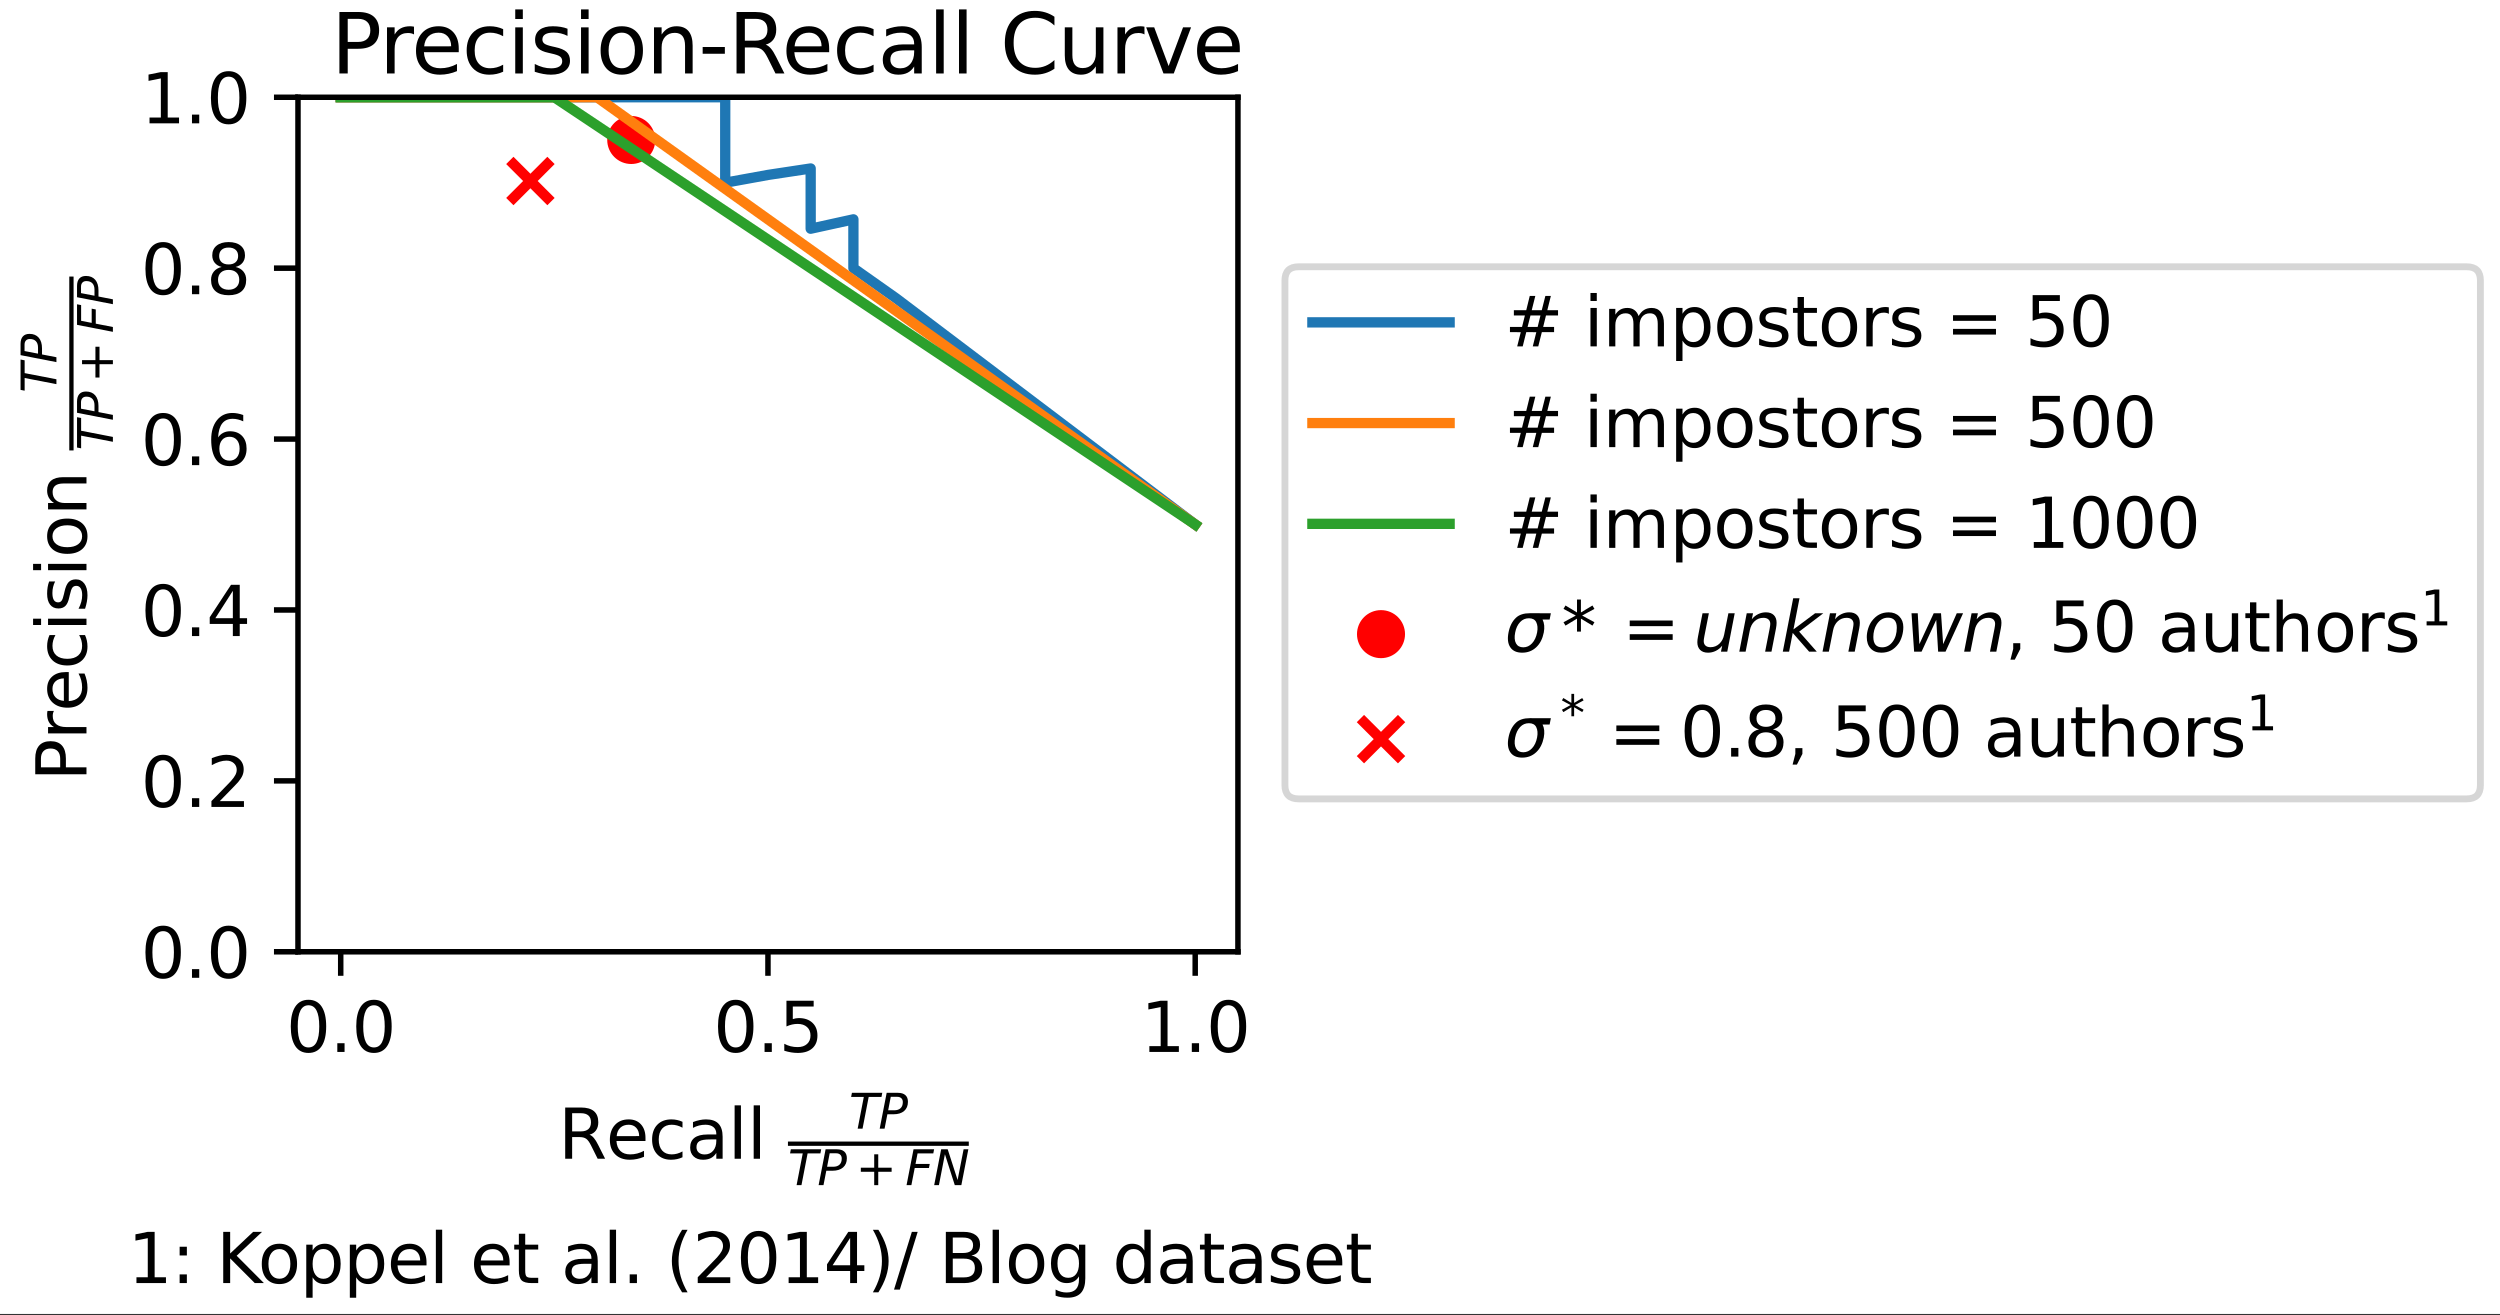 <?xml version="1.0" encoding="UTF-8" standalone="no"?>
<svg
   width="364.289pt"
   height="191.628pt"
   viewBox="0 0 364.289 191.628"
   version="1.1"
   id="svg326"
   sodipodi:docname="roc_prec_recall_curve_fixed_r100_top100000_dif_n_imp_cleansed.svg"
   inkscape:version="1.4.2 (ebf0e940, 2025-05-08)"
   xmlns:inkscape="http://www.inkscape.org/namespaces/inkscape"
   xmlns:sodipodi="http://sodipodi.sourceforge.net/DTD/sodipodi-0.dtd"
   xmlns:xlink="http://www.w3.org/1999/xlink"
   xmlns="http://www.w3.org/2000/svg"
   xmlns:svg="http://www.w3.org/2000/svg"
   xmlns:rdf="http://www.w3.org/1999/02/22-rdf-syntax-ns#"
   xmlns:cc="http://creativecommons.org/ns#"
   xmlns:dc="http://purl.org/dc/elements/1.1/">
  <rect x="0" y="0" width="364.289" height="191.628" fill="#333333" stroke="none"/>
  <sodipodi:namedview
     id="namedview326"
     pagecolor="#ffffff"
     bordercolor="#000000"
     borderopacity="0.25"
     inkscape:showpageshadow="2"
     inkscape:pageopacity="0.0"
     inkscape:pagecheckerboard="0"
     inkscape:deskcolor="#d1d1d1"
     inkscape:document-units="pt"
     inkscape:zoom="1.3444011"
     inkscape:cx="307.19999"
     inkscape:cy="152.85617"
     inkscape:window-width="1920"
     inkscape:window-height="940"
     inkscape:window-x="1728"
     inkscape:window-y="25"
     inkscape:window-maximized="1"
     inkscape:current-layer="figure_1" />
  <defs
     id="defs1">
    <style
       type="text/css"
       id="style1">*{stroke-linejoin: round; stroke-linecap: butt}</style>
  </defs>
  <g
     id="figure_1"
     transform="translate(0,-58.018)">
    <g
       id="patch_1"
       transform="matrix(0.791,0,0,0.554,0,58.018)">
      <path
         d="M 0,345.6 H 460.8 V 0 H 0 Z"
         style="fill:#ffffff"
         id="path1" />
    </g>
    <g
       id="axes_1">
      <g
         id="patch_2">
        <path
           d="M 43.421,196.704 H 180.386 V 72.191 H 43.421 Z"
           style="fill:#ffffff"
           id="path2" />
      </g>
      <g
         id="PathCollection_1">
        <defs
           id="defs2">
          <path
             id="m8403956b50"
             d="M 0,3 C 0.796,3 1.559,2.684 2.121,2.121 2.684,1.559 3,0.796 3,0 3,-0.796 2.684,-1.559 2.121,-2.121 1.559,-2.684 0.796,-3 0,-3 -0.796,-3 -1.559,-2.684 -2.121,-2.121 -2.684,-1.559 -3,-0.796 -3,0 -3,0.796 -2.684,1.559 -2.121,2.121 -1.559,2.684 -0.796,3 0,3 Z"
             style="stroke:#ff0000" />
        </defs>
        <g
           clip-path="url(#p42a3c82ce0)"
           id="g2">
          <use
             xlink:href="#m8403956b50"
             x="91.982"
             y="78.416"
             style="fill:#ff0000;stroke:#ff0000"
             id="use2" />
        </g>
      </g>
      <g
         id="PathCollection_2">
        <defs
           id="defs3">
          <path
             id="mf41cc0b395"
             d="m -3,3 6,-6 m -6,0 6,6"
             style="stroke:#ff0000;stroke-width:1.5" />
        </defs>
        <g
           clip-path="url(#p42a3c82ce0)"
           id="g3">
          <use
             xlink:href="#mf41cc0b395"
             x="77.289"
             y="84.393"
             style="fill:#ff0000;stroke:#ff0000;stroke-width:1.5"
             id="use3" />
        </g>
      </g>
      <g
         id="matplotlib.axis_1">
        <g
           id="xtick_1">
          <g
             id="line2d_1">
            <defs
               id="defs4">
              <path
                 id="m0044278779"
                 d="M 0,0 V 3.5"
                 style="stroke:#000000;stroke-width:0.8" />
            </defs>
            <g
               id="g4">
              <use
                 xlink:href="#m0044278779"
                 x="49.647"
                 y="196.704"
                 style="stroke:#000000;stroke-width:0.8"
                 id="use4" />
            </g>
          </g>
          <g
             id="text_1">
            <!-- 0.0 -->
            <g
               transform="matrix(0.1,0,0,-0.1,41.695,211.302)"
               id="g7">
              <defs
                 id="defs5">
                <path
                   id="DejaVuSans-30"
                   d="m 2034,4250 q -487,0 -733,-480 -245,-479 -245,-1442 0,-959 245,-1439 246,-480 733,-480 491,0 736,480 246,480 246,1439 0,963 -246,1442 -245,480 -736,480 z m 0,500 q 785,0 1199,-621 414,-620 414,-1801 0,-1178 -414,-1799 -414,-620 -1199,-620 -784,0 -1198,620 -414,621 -414,1799 0,1181 414,1801 414,621 1198,621 z"
                   transform="scale(0.016)" />
                <path
                   id="DejaVuSans-2e"
                   d="m 684,794 h 660 V 0 H 684 Z"
                   transform="scale(0.016)" />
              </defs>
              <use
                 xlink:href="#DejaVuSans-30"
                 id="use5" />
              <use
                 xlink:href="#DejaVuSans-2e"
                 transform="translate(63.623)"
                 id="use6" />
              <use
                 xlink:href="#DejaVuSans-30"
                 transform="translate(95.41)"
                 id="use7" />
            </g>
          </g>
        </g>
        <g
           id="xtick_2">
          <g
             id="line2d_2">
            <g
               id="g8">
              <use
                 xlink:href="#m0044278779"
                 x="111.904"
                 y="196.704"
                 style="stroke:#000000;stroke-width:0.8"
                 id="use8" />
            </g>
          </g>
          <g
             id="text_2">
            <!-- 0.5 -->
            <g
               transform="matrix(0.1,0,0,-0.1,103.952,211.302)"
               id="g11">
              <defs
                 id="defs8">
                <path
                   id="DejaVuSans-35"
                   d="M 691,4666 H 3169 V 4134 H 1269 V 2991 q 137,47 274,70 138,23 276,23 781,0 1237,-428 457,-428 457,-1159 Q 3513,744 3044,326 2575,-91 1722,-91 1428,-91 1123,-41 819,9 494,109 v 635 q 281,-153 581,-228 300,-75 634,-75 541,0 856,284 316,284 316,772 0,487 -316,771 -315,285 -856,285 -253,0 -505,-56 -251,-56 -513,-175 z"
                   transform="scale(0.016)" />
              </defs>
              <use
                 xlink:href="#DejaVuSans-30"
                 id="use9" />
              <use
                 xlink:href="#DejaVuSans-2e"
                 transform="translate(63.623)"
                 id="use10" />
              <use
                 xlink:href="#DejaVuSans-35"
                 transform="translate(95.41)"
                 id="use11" />
            </g>
          </g>
        </g>
        <g
           id="xtick_3">
          <g
             id="line2d_3">
            <g
               id="g12">
              <use
                 xlink:href="#m0044278779"
                 x="174.16"
                 y="196.704"
                 style="stroke:#000000;stroke-width:0.8"
                 id="use12" />
            </g>
          </g>
          <g
             id="text_3">
            <!-- 1.0 -->
            <g
               transform="matrix(0.1,0,0,-0.1,166.209,211.302)"
               id="g15">
              <defs
                 id="defs12">
                <path
                   id="DejaVuSans-31"
                   d="M 794,531 H 1825 V 4091 L 703,3866 v 575 l 1116,225 h 631 V 531 H 3481 V 0 H 794 Z"
                   transform="scale(0.016)" />
              </defs>
              <use
                 xlink:href="#DejaVuSans-31"
                 id="use13" />
              <use
                 xlink:href="#DejaVuSans-2e"
                 transform="translate(63.623)"
                 id="use14" />
              <use
                 xlink:href="#DejaVuSans-30"
                 transform="translate(95.41)"
                 id="use15" />
            </g>
          </g>
        </g>
        <g
           id="text_4">
          <!-- Recall $\frac{{TP}}{{TP + FN}}$ -->
          <g
             transform="matrix(0.1,0,0,-0.1,81.354,226.882)"
             id="g29">
            <defs
               id="defs15">
              <path
                 id="DejaVuSans-52"
                 d="m 2841,2188 q 203,-69 395,-294 192,-225 386,-619 L 4263,0 h -679 l -596,1197 q -232,469 -449,622 -217,153 -592,153 H 1259 V 0 H 628 v 4666 h 1425 q 800,0 1194,-335 394,-334 394,-1009 0,-441 -205,-732 -205,-290 -595,-402 z M 1259,4147 V 2491 h 794 q 456,0 689,211 233,211 233,620 0,409 -233,617 -233,208 -689,208 z"
                 transform="scale(0.016)" />
              <path
                 id="DejaVuSans-65"
                 d="M 3597,1894 V 1613 H 953 q 38,-594 358,-905 320,-311 892,-311 331,0 642,81 311,81 618,244 V 178 Q 3153,47 2828,-22 2503,-91 2169,-91 1331,-91 842,396 353,884 353,1716 q 0,859 464,1363 464,505 1252,505 706,0 1117,-455 411,-454 411,-1235 z m -575,169 q -6,471 -264,752 -258,282 -683,282 -481,0 -770,-272 -289,-272 -333,-766 z"
                 transform="scale(0.016)" />
              <path
                 id="DejaVuSans-63"
                 d="m 3122,3366 v -538 q -244,135 -489,202 -245,67 -495,67 -560,0 -870,-355 -309,-354 -309,-995 0,-641 309,-996 310,-354 870,-354 250,0 495,67 245,67 489,202 V 134 Q 2881,22 2623,-34 2366,-91 2075,-91 1284,-91 818,406 353,903 353,1747 q 0,856 470,1346 471,491 1290,491 265,0 518,-55 253,-54 491,-163 z"
                 transform="scale(0.016)" />
              <path
                 id="DejaVuSans-61"
                 d="m 2194,1759 q -697,0 -966,-159 -269,-159 -269,-544 0,-306 202,-486 202,-179 548,-179 479,0 768,339 289,339 289,901 v 128 z m 1147,238 V 0 H 2766 V 531 Q 2569,213 2275,61 1981,-91 1556,-91 q -537,0 -855,302 -317,302 -317,808 0,590 395,890 396,300 1180,300 h 807 v 57 q 0,397 -261,614 -261,217 -733,217 -300,0 -585,-72 -284,-72 -546,-216 v 532 q 315,122 612,182 297,61 578,61 760,0 1135,-394 375,-393 375,-1193 z"
                 transform="scale(0.016)" />
              <path
                 id="DejaVuSans-6c"
                 d="m 603,4863 h 575 V 0 H 603 Z"
                 transform="scale(0.016)" />
              <path
                 id="DejaVuSans-20"
                 transform="scale(0.016)"
                 d="" />
              <path
                 id="DejaVuSans-Oblique-54"
                 d="M 378,4666 H 4325 L 4225,4134 H 2559 L 1759,0 h -634 l 800,4134 H 275 Z"
                 transform="scale(0.016)" />
              <path
                 id="DejaVuSans-Oblique-50"
                 d="m 1081,4666 h 1460 q 637,0 971,-297 335,-297 335,-869 0,-769 -494,-1197 -494,-428 -1387,-428 H 1172 L 806,0 H 172 Z m 532,-519 -338,-1753 h 794 q 537,0 824,275 288,275 288,787 0,328 -195,509 -195,182 -548,182 z"
                 transform="scale(0.016)" />
              <path
                 id="DejaVuSans-2b"
                 d="M 2944,4013 V 2272 H 4684 V 1741 H 2944 V 0 H 2419 V 1741 H 678 v 531 h 1741 v 1741 z"
                 transform="scale(0.016)" />
              <path
                 id="DejaVuSans-Oblique-46"
                 d="M 1081,4666 H 3756 L 3653,4134 H 1606 L 1338,2759 H 3188 L 3084,2228 H 1234 L 800,0 H 172 Z"
                 transform="scale(0.016)" />
              <path
                 id="DejaVuSans-Oblique-4e"
                 d="m 1081,4666 h 850 L 3219,666 4000,4666 h 616 L 3706,0 H 2853 L 1569,4025 788,0 H 172 Z"
                 transform="scale(0.016)" />
            </defs>
            <use
               xlink:href="#DejaVuSans-52"
               transform="translate(0,0.169)"
               id="use16" />
            <use
               xlink:href="#DejaVuSans-65"
               transform="translate(69.482,0.169)"
               id="use17" />
            <use
               xlink:href="#DejaVuSans-63"
               transform="translate(131.006,0.169)"
               id="use18" />
            <use
               xlink:href="#DejaVuSans-61"
               transform="translate(185.986,0.169)"
               id="use19" />
            <use
               xlink:href="#DejaVuSans-6c"
               transform="translate(247.266,0.169)"
               id="use20" />
            <use
               xlink:href="#DejaVuSans-6c"
               transform="translate(275.049,0.169)"
               id="use21" />
            <use
               xlink:href="#DejaVuSans-20"
               transform="translate(302.832,0.169)"
               id="use22" />
            <use
               xlink:href="#DejaVuSans-Oblique-54"
               transform="matrix(0.7,0,0,0.7,423.619,43.966)"
               id="use23" />
            <use
               xlink:href="#DejaVuSans-Oblique-50"
               transform="matrix(0.7,0,0,0.7,466.378,43.966)"
               id="use24" />
            <use
               xlink:href="#DejaVuSans-Oblique-54"
               transform="matrix(0.7,0,0,0.7,334.619,-38.319)"
               id="use25" />
            <use
               xlink:href="#DejaVuSans-Oblique-50"
               transform="matrix(0.7,0,0,0.7,377.378,-38.319)"
               id="use26" />
            <use
               xlink:href="#DejaVuSans-2b"
               transform="matrix(0.7,0,0,0.7,433.228,-38.319)"
               id="use27" />
            <use
               xlink:href="#DejaVuSans-Oblique-46"
               transform="matrix(0.7,0,0,0.7,505.518,-38.319)"
               id="use28" />
            <use
               xlink:href="#DejaVuSans-Oblique-4e"
               transform="matrix(0.7,0,0,0.7,545.781,-38.319)"
               id="use29" />
            <path
               d="m 334.619,18.966 v 6.25 h 263.525 v -6.25 z"
               id="path29" />
          </g>
        </g>
      </g>
      <g
         id="matplotlib.axis_2">
        <g
           id="ytick_1">
          <g
             id="line2d_4">
            <defs
               id="defs29">
              <path
                 id="m0da347d5fa"
                 d="M 0,0 H -3.5"
                 style="stroke:#000000;stroke-width:0.8" />
            </defs>
            <g
               id="g30">
              <use
                 xlink:href="#m0da347d5fa"
                 x="43.421"
                 y="196.704"
                 style="stroke:#000000;stroke-width:0.8"
                 id="use30" />
            </g>
          </g>
          <g
             id="text_5">
            <!-- 0.0 -->
            <g
               transform="matrix(0.1,0,0,-0.1,20.518,200.503)"
               id="g33">
              <use
                 xlink:href="#DejaVuSans-30"
                 id="use31" />
              <use
                 xlink:href="#DejaVuSans-2e"
                 transform="translate(63.623)"
                 id="use32" />
              <use
                 xlink:href="#DejaVuSans-30"
                 transform="translate(95.41)"
                 id="use33" />
            </g>
          </g>
        </g>
        <g
           id="ytick_2">
          <g
             id="line2d_5">
            <g
               id="g34">
              <use
                 xlink:href="#m0da347d5fa"
                 x="43.421"
                 y="171.801"
                 style="stroke:#000000;stroke-width:0.8"
                 id="use34" />
            </g>
          </g>
          <g
             id="text_6">
            <!-- 0.2 -->
            <g
               transform="matrix(0.1,0,0,-0.1,20.518,175.601)"
               id="g37">
              <defs
                 id="defs34">
                <path
                   id="DejaVuSans-32"
                   d="M 1228,531 H 3431 V 0 H 469 v 531 q 359,372 979,998 621,627 780,809 303,340 423,576 121,236 121,464 0,372 -261,606 -261,235 -680,235 -297,0 -627,-103 -329,-103 -704,-313 v 638 q 381,153 712,231 332,78 607,78 725,0 1156,-363 431,-362 431,-968 0,-288 -108,-546 -107,-257 -392,-607 -78,-91 -497,-524 Q 1991,1309 1228,531 Z"
                   transform="scale(0.016)" />
              </defs>
              <use
                 xlink:href="#DejaVuSans-30"
                 id="use35" />
              <use
                 xlink:href="#DejaVuSans-2e"
                 transform="translate(63.623)"
                 id="use36" />
              <use
                 xlink:href="#DejaVuSans-32"
                 transform="translate(95.41)"
                 id="use37" />
            </g>
          </g>
        </g>
        <g
           id="ytick_3">
          <g
             id="line2d_6">
            <g
               id="g38">
              <use
                 xlink:href="#m0da347d5fa"
                 x="43.421"
                 y="146.899"
                 style="stroke:#000000;stroke-width:0.8"
                 id="use38" />
            </g>
          </g>
          <g
             id="text_7">
            <!-- 0.4 -->
            <g
               transform="matrix(0.1,0,0,-0.1,20.518,150.698)"
               id="g41">
              <defs
                 id="defs38">
                <path
                   id="DejaVuSans-34"
                   d="M 2419,4116 825,1625 h 1594 z m -166,550 h 794 V 1625 h 666 V 1100 H 3047 V 0 H 2419 V 1100 H 313 v 609 z"
                   transform="scale(0.016)" />
              </defs>
              <use
                 xlink:href="#DejaVuSans-30"
                 id="use39" />
              <use
                 xlink:href="#DejaVuSans-2e"
                 transform="translate(63.623)"
                 id="use40" />
              <use
                 xlink:href="#DejaVuSans-34"
                 transform="translate(95.41)"
                 id="use41" />
            </g>
          </g>
        </g>
        <g
           id="ytick_4">
          <g
             id="line2d_7">
            <g
               id="g42">
              <use
                 xlink:href="#m0da347d5fa"
                 x="43.421"
                 y="121.996"
                 style="stroke:#000000;stroke-width:0.8"
                 id="use42" />
            </g>
          </g>
          <g
             id="text_8">
            <!-- 0.6 -->
            <g
               transform="matrix(0.1,0,0,-0.1,20.518,125.795)"
               id="g45">
              <defs
                 id="defs42">
                <path
                   id="DejaVuSans-36"
                   d="m 2113,2584 q -425,0 -674,-291 -248,-290 -248,-796 0,-503 248,-796 249,-292 674,-292 425,0 673,292 248,293 248,796 0,506 -248,796 -248,291 -673,291 z m 1253,1979 v -575 q -238,112 -480,171 -242,60 -480,60 -625,0 -955,-422 -329,-422 -376,-1275 184,272 462,417 279,145 613,145 703,0 1111,-427 408,-426 408,-1160 0,-719 -425,-1154 -425,-434 -1131,-434 -810,0 -1238,620 -428,621 -428,1799 0,1106 525,1764 525,658 1409,658 238,0 480,-47 242,-47 505,-140 z"
                   transform="scale(0.016)" />
              </defs>
              <use
                 xlink:href="#DejaVuSans-30"
                 id="use43" />
              <use
                 xlink:href="#DejaVuSans-2e"
                 transform="translate(63.623)"
                 id="use44" />
              <use
                 xlink:href="#DejaVuSans-36"
                 transform="translate(95.41)"
                 id="use45" />
            </g>
          </g>
        </g>
        <g
           id="ytick_5">
          <g
             id="line2d_8">
            <g
               id="g46">
              <use
                 xlink:href="#m0da347d5fa"
                 x="43.421"
                 y="97.093"
                 style="stroke:#000000;stroke-width:0.8"
                 id="use46" />
            </g>
          </g>
          <g
             id="text_9">
            <!-- 0.8 -->
            <g
               transform="matrix(0.1,0,0,-0.1,20.518,100.892)"
               id="g49">
              <defs
                 id="defs46">
                <path
                   id="DejaVuSans-38"
                   d="m 2034,2216 q -450,0 -708,-241 -257,-241 -257,-662 0,-422 257,-663 258,-241 708,-241 450,0 709,242 260,243 260,662 0,421 -258,662 -257,241 -711,241 z m -631,268 q -406,100 -633,378 -226,279 -226,679 0,559 398,884 399,325 1092,325 697,0 1094,-325 397,-325 397,-884 0,-400 -227,-679 -226,-278 -629,-378 456,-106 710,-416 255,-309 255,-755 Q 3634,634 3220,271 2806,-91 2034,-91 1263,-91 848,271 434,634 434,1313 q 0,446 256,755 257,310 713,416 z m -231,997 q 0,-362 226,-565 227,-203 636,-203 407,0 636,203 230,203 230,565 0,363 -230,566 -229,203 -636,203 -409,0 -636,-203 -226,-203 -226,-566 z"
                   transform="scale(0.016)" />
              </defs>
              <use
                 xlink:href="#DejaVuSans-30"
                 id="use47" />
              <use
                 xlink:href="#DejaVuSans-2e"
                 transform="translate(63.623)"
                 id="use48" />
              <use
                 xlink:href="#DejaVuSans-38"
                 transform="translate(95.41)"
                 id="use49" />
            </g>
          </g>
        </g>
        <g
           id="ytick_6">
          <g
             id="line2d_9">
            <g
               id="g50">
              <use
                 xlink:href="#m0da347d5fa"
                 x="43.421"
                 y="72.19"
                 style="stroke:#000000;stroke-width:0.8"
                 id="use50" />
            </g>
          </g>
          <g
             id="text_10">
            <!-- 1.0 -->
            <g
               transform="matrix(0.1,0,0,-0.1,20.518,75.99)"
               id="g53">
              <use
                 xlink:href="#DejaVuSans-31"
                 id="use51" />
              <use
                 xlink:href="#DejaVuSans-2e"
                 transform="translate(63.623)"
                 id="use52" />
              <use
                 xlink:href="#DejaVuSans-30"
                 transform="translate(95.41)"
                 id="use53" />
            </g>
          </g>
        </g>
        <g
           id="text_11">
          <!-- Precision $\frac{{TP}}{{TP + FP}}$ -->
          <g
             transform="matrix(0,-0.1,-0.1,0,12.618,171.847)"
             id="g70">
            <defs
               id="defs53">
              <path
                 id="DejaVuSans-50"
                 d="M 1259,4147 V 2394 h 794 q 441,0 681,228 241,228 241,650 0,419 -241,647 -240,228 -681,228 z m -631,519 h 1425 q 785,0 1186,-355 402,-355 402,-1039 0,-691 -402,-1044 -401,-353 -1186,-353 H 1259 V 0 H 628 Z"
                 transform="scale(0.016)" />
              <path
                 id="DejaVuSans-72"
                 d="m 2631,2963 q -97,56 -211,82 -114,27 -251,27 -488,0 -749,-317 -261,-317 -261,-911 V 0 H 581 v 3500 h 578 v -544 q 182,319 472,473 291,155 707,155 59,0 131,-8 72,-7 159,-23 z"
                 transform="scale(0.016)" />
              <path
                 id="DejaVuSans-69"
                 d="m 603,3500 h 575 V 0 H 603 Z m 0,1363 h 575 V 4134 H 603 Z"
                 transform="scale(0.016)" />
              <path
                 id="DejaVuSans-73"
                 d="m 2834,3397 v -544 q -243,125 -506,187 -262,63 -544,63 -428,0 -642,-131 -214,-131 -214,-394 0,-200 153,-314 153,-114 616,-217 l 197,-44 q 612,-131 870,-370 258,-239 258,-667 0,-488 -386,-773 Q 2250,-91 1575,-91 1294,-91 989,-36 684,19 347,128 v 594 q 319,-166 628,-249 309,-82 613,-82 406,0 624,139 219,139 219,392 0,234 -158,359 -157,125 -692,241 l -200,47 q -534,112 -772,345 -237,233 -237,639 0,494 350,762 350,269 994,269 318,0 599,-47 282,-46 519,-140 z"
                 transform="scale(0.016)" />
              <path
                 id="DejaVuSans-6f"
                 d="m 1959,3097 q -462,0 -731,-361 -269,-361 -269,-989 0,-628 267,-989 268,-361 733,-361 460,0 728,362 269,363 269,988 0,622 -269,986 -268,364 -728,364 z m 0,487 q 750,0 1178,-488 429,-487 429,-1349 Q 3566,888 3137,398 2709,-91 1959,-91 1206,-91 779,398 353,888 353,1747 q 0,862 426,1349 427,488 1180,488 z"
                 transform="scale(0.016)" />
              <path
                 id="DejaVuSans-6e"
                 d="M 3513,2113 V 0 h -575 v 2094 q 0,497 -194,743 -194,247 -581,247 -466,0 -735,-297 -269,-296 -269,-809 V 0 H 581 v 3500 h 578 v -544 q 207,316 486,472 280,156 646,156 603,0 912,-373 310,-373 310,-1098 z"
                 transform="scale(0.016)" />
            </defs>
            <use
               xlink:href="#DejaVuSans-50"
               transform="translate(0,0.169)"
               id="use54" />
            <use
               xlink:href="#DejaVuSans-72"
               transform="translate(60.303,0.169)"
               id="use55" />
            <use
               xlink:href="#DejaVuSans-65"
               transform="translate(101.416,0.169)"
               id="use56" />
            <use
               xlink:href="#DejaVuSans-63"
               transform="translate(162.939,0.169)"
               id="use57" />
            <use
               xlink:href="#DejaVuSans-69"
               transform="translate(217.92,0.169)"
               id="use58" />
            <use
               xlink:href="#DejaVuSans-73"
               transform="translate(245.703,0.169)"
               id="use59" />
            <use
               xlink:href="#DejaVuSans-69"
               transform="translate(297.803,0.169)"
               id="use60" />
            <use
               xlink:href="#DejaVuSans-6f"
               transform="translate(325.586,0.169)"
               id="use61" />
            <use
               xlink:href="#DejaVuSans-6e"
               transform="translate(386.768,0.169)"
               id="use62" />
            <use
               xlink:href="#DejaVuSans-20"
               transform="translate(450.146,0.169)"
               id="use63" />
            <use
               xlink:href="#DejaVuSans-Oblique-54"
               transform="matrix(0.7,0,0,0.7,565.934,43.966)"
               id="use64" />
            <use
               xlink:href="#DejaVuSans-Oblique-50"
               transform="matrix(0.7,0,0,0.7,608.692,43.966)"
               id="use65" />
            <use
               xlink:href="#DejaVuSans-Oblique-54"
               transform="matrix(0.7,0,0,0.7,481.934,-38.319)"
               id="use66" />
            <use
               xlink:href="#DejaVuSans-Oblique-50"
               transform="matrix(0.7,0,0,0.7,524.692,-38.319)"
               id="use67" />
            <use
               xlink:href="#DejaVuSans-2b"
               transform="matrix(0.7,0,0,0.7,580.542,-38.319)"
               id="use68" />
            <use
               xlink:href="#DejaVuSans-Oblique-46"
               transform="matrix(0.7,0,0,0.7,652.832,-38.319)"
               id="use69" />
            <use
               xlink:href="#DejaVuSans-Oblique-50"
               transform="matrix(0.7,0,0,0.7,693.096,-38.319)"
               id="use70" />
            <path
               d="m 481.934,18.966 v 6.25 h 253.374 v -6.25 z"
               id="path70" />
          </g>
        </g>
      </g>
      <g
         id="line2d_10">
        <path
           d="m 174.16,134.447 -43.58,-32.959 -6.226,-4.395 v -7.115 l -6.226,1.368 v -8.78 l -6.226,0.943 -6.226,1.132 V 72.191 H 99.452 93.227 87.001 80.775 74.55 68.324 62.098 55.873 49.647"
           clip-path="url(#p42a3c82ce0)"
           style="fill:none;stroke:#1f77b4;stroke-width:1.5;stroke-linecap:square"
           id="path71" />
      </g>
      <g
         id="line2d_11">
        <path
           d="M 174.16,134.447 87.001,72.191 H 74.55 68.324 62.098 55.873 49.647"
           clip-path="url(#p42a3c82ce0)"
           style="fill:none;stroke:#ff7f0e;stroke-width:1.5;stroke-linecap:square"
           id="path72" />
      </g>
      <g
         id="line2d_12">
        <path
           d="M 174.16,134.447 80.775,72.191 H 74.55 68.324 62.098 55.873 49.647"
           clip-path="url(#p42a3c82ce0)"
           style="fill:none;stroke:#2ca02c;stroke-width:1.5;stroke-linecap:square"
           id="path73" />
      </g>
      <g
         id="patch_3">
        <path
           d="M 43.421,196.704 V 72.191"
           style="fill:none;stroke:#000000;stroke-width:0.8;stroke-linecap:square;stroke-linejoin:miter"
           id="path74" />
      </g>
      <g
         id="patch_4">
        <path
           d="M 180.386,196.704 V 72.191"
           style="fill:none;stroke:#000000;stroke-width:0.8;stroke-linecap:square;stroke-linejoin:miter"
           id="path75" />
      </g>
      <g
         id="patch_5">
        <path
           d="M 43.421,196.704 H 180.386"
           style="fill:none;stroke:#000000;stroke-width:0.8;stroke-linecap:square;stroke-linejoin:miter"
           id="path76" />
      </g>
      <g
         id="patch_6">
        <path
           d="M 43.421,72.191 H 180.386"
           style="fill:none;stroke:#000000;stroke-width:0.8;stroke-linecap:square;stroke-linejoin:miter"
           id="path77" />
      </g>
      <g
         id="text_12"
         transform="translate(19.525,-16.736)">
        <!-- 1: Koppel et al. (2014)/ Blog dataset -->
        <g
           transform="matrix(0.1,0,0,-0.1,-0.912,261.72)"
           id="g113">
          <defs
             id="defs77">
            <path
               id="DejaVuSans-3a"
               d="m 750,794 h 659 V 0 H 750 Z m 0,2515 h 659 V 2516 H 750 Z"
               transform="scale(0.016)" />
            <path
               id="DejaVuSans-4b"
               d="m 628,4666 h 631 V 2694 l 2094,1972 h 813 L 1850,2491 4331,0 H 3500 L 1259,2247 V 0 H 628 Z"
               transform="scale(0.016)" />
            <path
               id="DejaVuSans-70"
               d="M 1159,525 V -1331 H 581 v 4831 h 578 v -531 q 182,312 458,463 277,152 661,152 638,0 1036,-506 399,-506 399,-1331 0,-825 -399,-1332 -398,-506 -1036,-506 -384,0 -661,152 -276,152 -458,464 z m 1957,1222 q 0,634 -261,995 -261,361 -717,361 -457,0 -718,-361 -261,-361 -261,-995 0,-634 261,-995 261,-361 718,-361 456,0 717,361 261,361 261,995 z"
               transform="scale(0.016)" />
            <path
               id="DejaVuSans-74"
               d="M 1172,4494 V 3500 H 2356 V 3053 H 1172 V 1153 q 0,-428 117,-550 117,-122 477,-122 h 590 V 0 H 1766 Q 1100,0 847,248 594,497 594,1153 V 3053 H 172 v 447 h 422 v 994 z"
               transform="scale(0.016)" />
            <path
               id="DejaVuSans-28"
               d="m 1984,4856 q -418,-718 -622,-1422 -203,-703 -203,-1425 0,-721 205,-1429 205,-708 620,-1424 h -500 q -468,735 -701,1444 -233,709 -233,1409 0,697 231,1403 232,707 703,1444 z"
               transform="scale(0.016)" />
            <path
               id="DejaVuSans-29"
               d="m 513,4856 h 500 q 468,-737 701,-1444 233,-706 233,-1403 0,-700 -233,-1409 -233,-709 -701,-1444 H 513 q 415,716 620,1424 205,708 205,1429 0,722 -205,1425 -205,704 -620,1422 z"
               transform="scale(0.016)" />
            <path
               id="DejaVuSans-2f"
               d="m 1625,4666 h 531 L 531,-594 H 0 Z"
               transform="scale(0.016)" />
            <path
               id="DejaVuSans-42"
               d="M 1259,2228 V 519 h 1013 q 509,0 754,211 246,211 246,645 0,438 -246,645 -245,208 -754,208 z m 0,1919 V 2741 h 935 q 462,0 688,173 227,174 227,530 0,353 -227,528 -226,175 -688,175 z m -631,519 h 1613 q 722,0 1112,-300 391,-300 391,-853 0,-429 -200,-682 -200,-253 -588,-315 466,-100 724,-418 258,-317 258,-792 0,-625 -425,-966 Q 3088,0 2303,0 H 628 Z"
               transform="scale(0.016)" />
            <path
               id="DejaVuSans-67"
               d="m 2906,1791 q 0,625 -258,968 -257,344 -723,344 -462,0 -720,-344 -258,-343 -258,-968 0,-622 258,-966 258,-344 720,-344 466,0 723,344 258,344 258,966 z M 3481,434 q 0,-893 -397,-1329 -396,-436 -1215,-436 -303,0 -572,45 -269,45 -522,139 v 559 q 253,-137 500,-202 247,-66 503,-66 566,0 847,295 281,295 281,892 V 616 Q 2728,306 2450,153 2172,0 1784,0 1141,0 747,490 353,981 353,1791 q 0,812 394,1302 394,491 1037,491 388,0 666,-153 278,-153 456,-462 v 531 h 575 z"
               transform="scale(0.016)" />
            <path
               id="DejaVuSans-64"
               d="m 2906,2969 v 1894 h 575 V 0 H 2906 V 525 Q 2725,213 2448,61 2172,-91 1784,-91 1150,-91 751,415 353,922 353,1747 q 0,825 398,1331 399,506 1033,506 388,0 664,-152 277,-151 458,-463 z M 947,1747 q 0,-634 261,-995 261,-361 717,-361 456,0 718,361 263,361 263,995 0,634 -263,995 -262,361 -718,361 -456,0 -717,-361 -261,-361 -261,-995 z"
               transform="scale(0.016)" />
          </defs>
          <use
             xlink:href="#DejaVuSans-31"
             id="use77" />
          <use
             xlink:href="#DejaVuSans-3a"
             transform="translate(63.623)"
             id="use78" />
          <use
             xlink:href="#DejaVuSans-20"
             transform="translate(97.314)"
             id="use79" />
          <use
             xlink:href="#DejaVuSans-4b"
             transform="translate(129.102)"
             id="use80" />
          <use
             xlink:href="#DejaVuSans-6f"
             transform="translate(189.678)"
             id="use81" />
          <use
             xlink:href="#DejaVuSans-70"
             transform="translate(250.859)"
             id="use82" />
          <use
             xlink:href="#DejaVuSans-70"
             transform="translate(314.336)"
             id="use83" />
          <use
             xlink:href="#DejaVuSans-65"
             transform="translate(377.812)"
             id="use84" />
          <use
             xlink:href="#DejaVuSans-6c"
             transform="translate(439.336)"
             id="use85" />
          <use
             xlink:href="#DejaVuSans-20"
             transform="translate(467.119)"
             id="use86" />
          <use
             xlink:href="#DejaVuSans-65"
             transform="translate(498.906)"
             id="use87" />
          <use
             xlink:href="#DejaVuSans-74"
             transform="translate(560.43)"
             id="use88" />
          <use
             xlink:href="#DejaVuSans-20"
             transform="translate(599.639)"
             id="use89" />
          <use
             xlink:href="#DejaVuSans-61"
             transform="translate(631.426)"
             id="use90" />
          <use
             xlink:href="#DejaVuSans-6c"
             transform="translate(692.705)"
             id="use91" />
          <use
             xlink:href="#DejaVuSans-2e"
             transform="translate(720.488)"
             id="use92" />
          <use
             xlink:href="#DejaVuSans-20"
             transform="translate(752.275)"
             id="use93" />
          <use
             xlink:href="#DejaVuSans-28"
             transform="translate(784.062)"
             id="use94" />
          <use
             xlink:href="#DejaVuSans-32"
             transform="translate(823.076)"
             id="use95" />
          <use
             xlink:href="#DejaVuSans-30"
             transform="translate(886.699)"
             id="use96" />
          <use
             xlink:href="#DejaVuSans-31"
             transform="translate(950.322)"
             id="use97" />
          <use
             xlink:href="#DejaVuSans-34"
             transform="translate(1013.945)"
             id="use98" />
          <use
             xlink:href="#DejaVuSans-29"
             transform="translate(1077.568)"
             id="use99" />
          <use
             xlink:href="#DejaVuSans-2f"
             transform="translate(1116.582)"
             id="use100" />
          <use
             xlink:href="#DejaVuSans-20"
             transform="translate(1150.273)"
             id="use101" />
          <use
             xlink:href="#DejaVuSans-42"
             transform="translate(1182.061)"
             id="use102" />
          <use
             xlink:href="#DejaVuSans-6c"
             transform="translate(1250.664)"
             id="use103" />
          <use
             xlink:href="#DejaVuSans-6f"
             transform="translate(1278.447)"
             id="use104" />
          <use
             xlink:href="#DejaVuSans-67"
             transform="translate(1339.629)"
             id="use105" />
          <use
             xlink:href="#DejaVuSans-20"
             transform="translate(1403.105)"
             id="use106" />
          <use
             xlink:href="#DejaVuSans-64"
             transform="translate(1434.893)"
             id="use107" />
          <use
             xlink:href="#DejaVuSans-61"
             transform="translate(1498.369)"
             id="use108" />
          <use
             xlink:href="#DejaVuSans-74"
             transform="translate(1559.648)"
             id="use109" />
          <use
             xlink:href="#DejaVuSans-61"
             transform="translate(1598.857)"
             id="use110" />
          <use
             xlink:href="#DejaVuSans-73"
             transform="translate(1660.137)"
             id="use111" />
          <use
             xlink:href="#DejaVuSans-65"
             transform="translate(1712.236)"
             id="use112" />
          <use
             xlink:href="#DejaVuSans-74"
             transform="translate(1773.76)"
             id="use113" />
        </g>
      </g>
      <g
         id="text_13">
        <!-- Precision-Recall Curve -->
        <g
           transform="matrix(0.12,0,0,-0.12,48.251,68.725)"
           id="g135">
          <defs
             id="defs113">
            <path
               id="DejaVuSans-2d"
               d="M 313,2009 H 1997 V 1497 H 313 Z"
               transform="scale(0.016)" />
            <path
               id="DejaVuSans-43"
               d="m 4122,4306 v -665 q -319,297 -680,443 -361,147 -767,147 -800,0 -1225,-489 -425,-489 -425,-1414 0,-922 425,-1411 425,-489 1225,-489 406,0 767,147 361,147 680,444 V 359 Q 3791,134 3420,21 3050,-91 2638,-91 1578,-91 968,557 359,1206 359,2328 q 0,1125 609,1773 610,649 1670,649 418,0 788,-111 371,-111 696,-333 z"
               transform="scale(0.016)" />
            <path
               id="DejaVuSans-75"
               d="m 544,1381 v 2119 h 575 V 1403 q 0,-497 193,-746 194,-248 582,-248 465,0 735,297 271,297 271,810 v 1984 h 575 V 0 H 2900 V 538 Q 2691,219 2414,64 2138,-91 1772,-91 1169,-91 856,284 544,659 544,1381 Z m 1447,2203 z"
               transform="scale(0.016)" />
            <path
               id="DejaVuSans-76"
               d="M 191,3500 H 800 L 1894,563 2988,3500 h 609 L 2284,0 h -781 z"
               transform="scale(0.016)" />
          </defs>
          <use
             xlink:href="#DejaVuSans-50"
             id="use114" />
          <use
             xlink:href="#DejaVuSans-72"
             transform="translate(58.553)"
             id="use115" />
          <use
             xlink:href="#DejaVuSans-65"
             transform="translate(97.416)"
             id="use116" />
          <use
             xlink:href="#DejaVuSans-63"
             transform="translate(158.939)"
             id="use117" />
          <use
             xlink:href="#DejaVuSans-69"
             transform="translate(213.92)"
             id="use118" />
          <use
             xlink:href="#DejaVuSans-73"
             transform="translate(241.703)"
             id="use119" />
          <use
             xlink:href="#DejaVuSans-69"
             transform="translate(293.803)"
             id="use120" />
          <use
             xlink:href="#DejaVuSans-6f"
             transform="translate(321.586)"
             id="use121" />
          <use
             xlink:href="#DejaVuSans-6e"
             transform="translate(382.768)"
             id="use122" />
          <use
             xlink:href="#DejaVuSans-2d"
             transform="translate(446.146)"
             id="use123" />
          <use
             xlink:href="#DejaVuSans-52"
             transform="translate(482.23)"
             id="use124" />
          <use
             xlink:href="#DejaVuSans-65"
             transform="translate(547.213)"
             id="use125" />
          <use
             xlink:href="#DejaVuSans-63"
             transform="translate(608.736)"
             id="use126" />
          <use
             xlink:href="#DejaVuSans-61"
             transform="translate(663.717)"
             id="use127" />
          <use
             xlink:href="#DejaVuSans-6c"
             transform="translate(724.996)"
             id="use128" />
          <use
             xlink:href="#DejaVuSans-6c"
             transform="translate(752.779)"
             id="use129" />
          <use
             xlink:href="#DejaVuSans-20"
             transform="translate(780.562)"
             id="use130" />
          <use
             xlink:href="#DejaVuSans-43"
             transform="translate(812.35)"
             id="use131" />
          <use
             xlink:href="#DejaVuSans-75"
             transform="translate(882.174)"
             id="use132" />
          <use
             xlink:href="#DejaVuSans-72"
             transform="translate(945.553)"
             id="use133" />
          <use
             xlink:href="#DejaVuSans-76"
             transform="translate(986.666)"
             id="use134" />
          <use
             xlink:href="#DejaVuSans-65"
             transform="translate(1045.846)"
             id="use135" />
        </g>
        <!-- rounds=100, top_n=100000 -->
        <!-- dataset_name=blog, impostor_technique=fixed -->
        <!-- balanced=True, upsample=True -->
      </g>
      <g
         id="legend_1"
         transform="translate(0,-25.104)">
        <g
           id="patch_7">
          <path
             d="m 189.234,199.53 h 170.2 q 2,0 2,-2 V 123.996 q 0,-2 -2,-2 h -170.2 q -2,0 -2,2 v 73.534 q 0,2 2,2 z"
             style="opacity:0.8;fill:#ffffff;stroke:#cccccc;stroke-linejoin:miter"
             id="path230" />
        </g>
        <g
           id="line2d_13">
          <path
             d="m 191.234,130.094 h 10 10"
             style="fill:none;stroke:#1f77b4;stroke-width:1.5;stroke-linecap:square"
             id="path231" />
        </g>
        <g
           id="text_14">
          <!-- # impostors = 50 -->
          <g
             transform="matrix(0.1,0,0,-0.1,219.234,133.594)"
             id="g246">
            <defs
               id="defs231">
              <path
                 id="DejaVuSans-23"
                 d="M 3272,2816 H 2363 L 2100,1772 h 916 z M 2803,4594 2478,3297 h 913 l 328,1297 h 500 L 3897,3297 h 975 V 2816 H 3775 L 3519,1772 h 994 V 1294 H 3397 L 3072,0 h -500 l 322,1294 H 1978 L 1656,0 h -503 l 325,1294 H 494 v 478 h 1100 l 262,1044 H 850 v 481 h 1128 l 319,1297 z"
                 transform="scale(0.016)" />
            </defs>
            <use
               xlink:href="#DejaVuSans-23"
               id="use231" />
            <use
               xlink:href="#DejaVuSans-20"
               transform="translate(83.789)"
               id="use232" />
            <use
               xlink:href="#DejaVuSans-69"
               transform="translate(115.576)"
               id="use233" />
            <path
               id="use234"
               d="m 195.359,44.188 q 3.375,6.062 8.062,8.938 4.688,2.875 11.031,2.875 8.547,0 13.188,-5.984 4.641,-5.969 4.641,-17 V 0 H 223.25 v 32.719 q 0,7.859 -2.797,11.656 -2.781,3.812 -8.484,3.812 -6.984,0 -11.047,-4.641 -4.047,-4.625 -4.047,-12.641 V 0 h -9.031 v 32.719 q 0,7.906 -2.781,11.688 -2.781,3.781 -8.594,3.781 -6.891,0 -10.953,-4.656 -4.047,-4.656 -4.047,-12.625 V 0 h -9.031 v 54.688 h 9.031 v -8.5 q 3.078,5.031 7.375,7.422 Q 173.141,56 179.047,56 q 5.969,0 10.141,-3.031 4.172,-3.016 6.172,-8.781 z"
               style="stroke-width:0.016" />
            <use
               xlink:href="#DejaVuSans-70"
               transform="translate(240.771)"
               id="use235" />
            <use
               xlink:href="#DejaVuSans-6f"
               transform="translate(304.248)"
               id="use236" />
            <use
               xlink:href="#DejaVuSans-73"
               transform="translate(365.43)"
               id="use237" />
            <use
               xlink:href="#DejaVuSans-74"
               transform="translate(417.529)"
               id="use238" />
            <use
               xlink:href="#DejaVuSans-6f"
               transform="translate(456.738)"
               id="use239" />
            <use
               xlink:href="#DejaVuSans-72"
               transform="translate(517.92)"
               id="use240" />
            <use
               xlink:href="#DejaVuSans-73"
               transform="translate(559.033)"
               id="use241" />
            <use
               xlink:href="#DejaVuSans-20"
               transform="translate(611.133)"
               id="use242" />
            <path
               id="use243"
               d="m 653.514,45.406 h 62.594 v -8.203 h -62.594 z m 0,-19.922 h 62.594 V 17.188 h -62.594 z"
               style="stroke-width:0.016" />
            <use
               xlink:href="#DejaVuSans-20"
               transform="translate(726.709)"
               id="use244" />
            <use
               xlink:href="#DejaVuSans-35"
               transform="translate(758.496)"
               id="use245" />
            <use
               xlink:href="#DejaVuSans-30"
               transform="translate(822.119)"
               id="use246" />
          </g>
        </g>
        <g
           id="line2d_14">
          <path
             d="m 191.234,144.772 h 10 10"
             style="fill:none;stroke:#ff7f0e;stroke-width:1.5;stroke-linecap:square"
             id="path246" />
        </g>
        <g
           id="text_15">
          <!-- # impostors = 500 -->
          <g
             transform="matrix(0.1,0,0,-0.1,219.234,148.272)"
             id="g263">
            <use
               xlink:href="#DejaVuSans-23"
               id="use247" />
            <use
               xlink:href="#DejaVuSans-20"
               transform="translate(83.789)"
               id="use248" />
            <use
               xlink:href="#DejaVuSans-69"
               transform="translate(115.576)"
               id="use249" />
            <path
               id="use250"
               d="m 195.359,44.188 q 3.375,6.062 8.062,8.938 4.688,2.875 11.031,2.875 8.547,0 13.188,-5.984 4.641,-5.969 4.641,-17 V 0 H 223.25 v 32.719 q 0,7.859 -2.797,11.656 -2.781,3.812 -8.484,3.812 -6.984,0 -11.047,-4.641 -4.047,-4.625 -4.047,-12.641 V 0 h -9.031 v 32.719 q 0,7.906 -2.781,11.688 -2.781,3.781 -8.594,3.781 -6.891,0 -10.953,-4.656 -4.047,-4.656 -4.047,-12.625 V 0 h -9.031 v 54.688 h 9.031 v -8.5 q 3.078,5.031 7.375,7.422 Q 173.141,56 179.047,56 q 5.969,0 10.141,-3.031 4.172,-3.016 6.172,-8.781 z"
               style="stroke-width:0.016" />
            <use
               xlink:href="#DejaVuSans-70"
               transform="translate(240.771)"
               id="use251" />
            <use
               xlink:href="#DejaVuSans-6f"
               transform="translate(304.248)"
               id="use252" />
            <use
               xlink:href="#DejaVuSans-73"
               transform="translate(365.43)"
               id="use253" />
            <use
               xlink:href="#DejaVuSans-74"
               transform="translate(417.529)"
               id="use254" />
            <use
               xlink:href="#DejaVuSans-6f"
               transform="translate(456.738)"
               id="use255" />
            <use
               xlink:href="#DejaVuSans-72"
               transform="translate(517.92)"
               id="use256" />
            <use
               xlink:href="#DejaVuSans-73"
               transform="translate(559.033)"
               id="use257" />
            <use
               xlink:href="#DejaVuSans-20"
               transform="translate(611.133)"
               id="use258" />
            <path
               id="use259"
               d="m 653.514,45.406 h 62.594 v -8.203 h -62.594 z m 0,-19.922 h 62.594 V 17.188 h -62.594 z"
               style="stroke-width:0.016" />
            <use
               xlink:href="#DejaVuSans-20"
               transform="translate(726.709)"
               id="use260" />
            <use
               xlink:href="#DejaVuSans-35"
               transform="translate(758.496)"
               id="use261" />
            <use
               xlink:href="#DejaVuSans-30"
               transform="translate(822.119)"
               id="use262" />
            <use
               xlink:href="#DejaVuSans-30"
               transform="translate(885.742)"
               id="use263" />
          </g>
        </g>
        <g
           id="line2d_15">
          <path
             d="m 191.234,159.451 h 10 10"
             style="fill:none;stroke:#2ca02c;stroke-width:1.5;stroke-linecap:square"
             id="path263" />
        </g>
        <g
           id="text_16">
          <!-- # impostors = 1000 -->
          <g
             transform="matrix(0.1,0,0,-0.1,219.234,162.951)"
             id="g281">
            <use
               xlink:href="#DejaVuSans-23"
               id="use264" />
            <use
               xlink:href="#DejaVuSans-20"
               transform="translate(83.789)"
               id="use265" />
            <use
               xlink:href="#DejaVuSans-69"
               transform="translate(115.576)"
               id="use266" />
            <path
               id="use267"
               d="m 195.359,44.188 q 3.375,6.062 8.062,8.938 4.688,2.875 11.031,2.875 8.547,0 13.188,-5.984 4.641,-5.969 4.641,-17 V 0 H 223.25 v 32.719 q 0,7.859 -2.797,11.656 -2.781,3.812 -8.484,3.812 -6.984,0 -11.047,-4.641 -4.047,-4.625 -4.047,-12.641 V 0 h -9.031 v 32.719 q 0,7.906 -2.781,11.688 -2.781,3.781 -8.594,3.781 -6.891,0 -10.953,-4.656 -4.047,-4.656 -4.047,-12.625 V 0 h -9.031 v 54.688 h 9.031 v -8.5 q 3.078,5.031 7.375,7.422 Q 173.141,56 179.047,56 q 5.969,0 10.141,-3.031 4.172,-3.016 6.172,-8.781 z"
               style="stroke-width:0.016" />
            <use
               xlink:href="#DejaVuSans-70"
               transform="translate(240.771)"
               id="use268" />
            <use
               xlink:href="#DejaVuSans-6f"
               transform="translate(304.248)"
               id="use269" />
            <use
               xlink:href="#DejaVuSans-73"
               transform="translate(365.43)"
               id="use270" />
            <use
               xlink:href="#DejaVuSans-74"
               transform="translate(417.529)"
               id="use271" />
            <use
               xlink:href="#DejaVuSans-6f"
               transform="translate(456.738)"
               id="use272" />
            <use
               xlink:href="#DejaVuSans-72"
               transform="translate(517.92)"
               id="use273" />
            <use
               xlink:href="#DejaVuSans-73"
               transform="translate(559.033)"
               id="use274" />
            <use
               xlink:href="#DejaVuSans-20"
               transform="translate(611.133)"
               id="use275" />
            <path
               id="use276"
               d="m 653.514,45.406 h 62.594 v -8.203 h -62.594 z m 0,-19.922 h 62.594 V 17.188 h -62.594 z"
               style="stroke-width:0.016" />
            <use
               xlink:href="#DejaVuSans-20"
               transform="translate(726.709)"
               id="use277" />
            <use
               xlink:href="#DejaVuSans-31"
               transform="translate(758.496)"
               id="use278" />
            <use
               xlink:href="#DejaVuSans-30"
               transform="translate(822.119)"
               id="use279" />
            <use
               xlink:href="#DejaVuSans-30"
               transform="translate(885.742)"
               id="use280" />
            <use
               xlink:href="#DejaVuSans-30"
               transform="translate(949.365)"
               id="use281" />
          </g>
        </g>
        <g
           id="PathCollection_3">
          <g
             id="g282">
            <use
               xlink:href="#m8403956b50"
               x="201.234"
               y="175.526"
               style="fill:#ff0000;stroke:#ff0000"
               id="use282" />
          </g>
        </g>
        <g
           id="text_17">
          <!-- $\sigma*=unknown$, $50$ authors$^1$ -->
          <g
             transform="matrix(0.1,0,0,-0.1,219.234,178.151)"
             id="g305">
            <defs
               id="defs282">
              <path
                 id="DejaVuSans-Oblique-3c3"
                 d="m 2219,3044 q -475,0 -797,-344 -341,-359 -453,-953 -125,-628 75,-991 197,-359 662,-359 460,0 797,362 341,363 463,988 109,572 -85,953 -181,344 -662,344 z m 90,459 1910,-3 -113,-575 H 3463 Q 3706,2438 3575,1747 3406,888 2884,400 2359,-91 1609,-91 856,-91 525,400 194,888 363,1747 q 165,862 687,1350 434,406 1259,406 z"
                 transform="scale(0.016)" />
              <path
                 id="DejaVuSans-2a"
                 d="M 3009,3897 1888,3291 3009,2681 2828,2375 1778,3009 V 1831 H 1422 V 3009 L 372,2375 191,2681 1313,3291 191,3897 372,4206 1422,3572 v 1178 h 356 V 3572 l 1050,634 z"
                 transform="scale(0.016)" />
              <path
                 id="DejaVuSans-Oblique-75"
                 d="m 428,1388 410,2112 h 578 L 1006,1409 q -31,-153 -45,-262 -14,-109 -14,-181 0,-266 162,-412 163,-145 460,-145 462,0 799,312 338,313 441,842 l 385,1937 h 575 L 3091,0 h -575 l 115,550 Q 2388,244 2052,76 1716,-91 1338,-91 878,-91 622,161 366,413 366,863 q 0,93 15,234 16,141 47,291 z"
                 transform="scale(0.016)" />
              <path
                 id="DejaVuSans-Oblique-6e"
                 d="M 3566,2113 3156,0 h -578 l 410,2091 q 28,147 43,259 16,113 16,178 0,263 -166,409 -165,147 -462,147 -463,0 -797,-308 -334,-307 -438,-835 L 800,0 H 225 l 678,3500 h 575 l -115,-550 q 240,303 577,468 338,166 710,166 463,0 717,-250 255,-250 255,-703 0,-112 -14,-240 -14,-128 -42,-278 z"
                 transform="scale(0.016)" />
              <path
                 id="DejaVuSans-Oblique-6b"
                 d="m 1172,4863 h 575 L 1197,2028 3169,3500 h 747 L 1716,1825 3322,0 H 2625 L 1131,1709 800,0 H 225 Z"
                 transform="scale(0.016)" />
              <path
                 id="DejaVuSans-Oblique-6f"
                 d="m 1625,-91 q -616,0 -974,380 -357,380 -357,1036 0,381 123,776 124,396 321,665 309,418 690,618 381,200 863,200 597,0 964,-372 367,-371 367,-971 0,-416 -122,-829 Q 3378,1000 3181,728 2875,309 2494,109 2113,-91 1625,-91 Z M 891,1344 q 0,-475 198,-711 199,-236 602,-236 578,0 957,504 380,505 380,1280 0,453 -203,684 -203,232 -597,232 -325,0 -578,-152 -253,-151 -453,-461 -147,-231 -227,-528 -79,-297 -79,-612 z"
                 transform="scale(0.016)" />
              <path
                 id="DejaVuSans-Oblique-77"
                 d="m 544,3500 h 569 L 1259,684 2566,3500 h 665 L 3425,684 4666,3500 h 575 L 3641,0 H 2969 L 2797,2900 1459,0 H 781 Z"
                 transform="scale(0.016)" />
            </defs>
            <use
               xlink:href="#DejaVuSans-Oblique-3c3"
               transform="translate(0,0.684)"
               id="use283" />
            <use
               xlink:href="#DejaVuSans-2a"
               transform="translate(82.861,0.684)"
               id="use284" />
            <path
               id="use285"
               d="m 182.42,46.091 h 62.594 V 37.888 h -62.594 z m 0,-19.922 h 62.594 v -8.297 h -62.594 z"
               style="stroke-width:0.016" />
            <use
               xlink:href="#DejaVuSans-Oblique-75"
               transform="translate(275.098,0.684)"
               id="use286" />
            <use
               xlink:href="#DejaVuSans-Oblique-6e"
               transform="translate(338.477,0.684)"
               id="use287" />
            <use
               xlink:href="#DejaVuSans-Oblique-6b"
               transform="translate(401.855,0.684)"
               id="use288" />
            <use
               xlink:href="#DejaVuSans-Oblique-6e"
               transform="translate(459.766,0.684)"
               id="use289" />
            <use
               xlink:href="#DejaVuSans-Oblique-6f"
               transform="translate(523.145,0.684)"
               id="use290" />
            <use
               xlink:href="#DejaVuSans-Oblique-77"
               transform="translate(584.326,0.684)"
               id="use291" />
            <use
               xlink:href="#DejaVuSans-Oblique-6e"
               transform="translate(666.113,0.684)"
               id="use292" />
            <path
               id="use293"
               d="m 741.211,13.091 h 10.297 v -8.406 l -8,-15.625 h -6.297 l 4,15.625 z"
               style="stroke-width:0.016" />
            <use
               xlink:href="#DejaVuSans-20"
               transform="translate(761.279,0.684)"
               id="use294" />
            <use
               xlink:href="#DejaVuSans-35"
               transform="translate(793.066,0.684)"
               id="use295" />
            <use
               xlink:href="#DejaVuSans-30"
               transform="translate(856.689,0.684)"
               id="use296" />
            <use
               xlink:href="#DejaVuSans-20"
               transform="translate(920.312,0.684)"
               id="use297" />
            <use
               xlink:href="#DejaVuSans-61"
               transform="translate(952.1,0.684)"
               id="use298" />
            <use
               xlink:href="#DejaVuSans-75"
               transform="translate(1013.379,0.684)"
               id="use299" />
            <use
               xlink:href="#DejaVuSans-74"
               transform="translate(1076.758,0.684)"
               id="use300" />
            <path
               id="use301"
               d="M 1170.857,33.7 V 0.684 h -8.984 v 32.719 q 0,7.766 -3.031,11.609 -3.031,3.859 -9.078,3.859 -7.281,0 -11.484,-4.641 -4.203,-4.625 -4.203,-12.641 V 0.684 h -9.031 V 76.669 h 9.031 V 46.872 q 3.234,4.938 7.594,7.375 4.375,2.438 10.094,2.438 9.422,0 14.25,-5.828 4.844,-5.828 4.844,-17.156 z"
               style="stroke-width:0.016" />
            <use
               xlink:href="#DejaVuSans-6f"
               transform="translate(1179.346,0.684)"
               id="use302" />
            <use
               xlink:href="#DejaVuSans-72"
               transform="translate(1240.527,0.684)"
               id="use303" />
            <use
               xlink:href="#DejaVuSans-73"
               transform="translate(1281.641,0.684)"
               id="use304" />
            <use
               xlink:href="#DejaVuSans-31"
               transform="matrix(0.7,0,0,0.7,1334.697,38.966)"
               id="use305" />
          </g>
        </g>
        <g
           id="PathCollection_4">
          <g
             id="g306">
            <use
               xlink:href="#mf41cc0b395"
               x="201.234"
               y="190.826"
               style="fill:#ff0000;stroke:#ff0000;stroke-width:1.5"
               id="use306" />
          </g>
        </g>
        <g
           id="text_18">
          <!-- $\sigma^*=0.8$, $500$ authors$^1$ -->
          <g
             transform="matrix(0.1,0,0,-0.1,219.234,193.451)"
             id="g326">
            <use
               xlink:href="#DejaVuSans-Oblique-3c3"
               transform="translate(0,0.766)"
               id="use307" />
            <use
               xlink:href="#DejaVuSans-2a"
               transform="matrix(0.7,0,0,0.7,81.489,39.047)"
               id="use308" />
            <path
               id="use309"
               d="M 162.938,46.172 H 225.531 V 37.969 h -62.594 z m 0,-19.922 h 62.594 v -8.297 h -62.594 z"
               style="stroke-width:0.016" />
            <use
               xlink:href="#DejaVuSans-30"
               transform="translate(255.615,0.766)"
               id="use310" />
            <use
               xlink:href="#DejaVuSans-2e"
               transform="translate(319.238,0.766)"
               id="use311" />
            <use
               xlink:href="#DejaVuSans-38"
               transform="translate(348.4,0.766)"
               id="use312" />
            <path
               id="use313"
               d="m 423.742,13.172 h 10.297 v -8.406 l -8,-15.625 h -6.297 l 4,15.625 z"
               style="stroke-width:0.016" />
            <use
               xlink:href="#DejaVuSans-20"
               transform="translate(443.811,0.766)"
               id="use314" />
            <use
               xlink:href="#DejaVuSans-35"
               transform="translate(475.598,0.766)"
               id="use315" />
            <use
               xlink:href="#DejaVuSans-30"
               transform="translate(539.221,0.766)"
               id="use316" />
            <use
               xlink:href="#DejaVuSans-30"
               transform="translate(602.844,0.766)"
               id="use317" />
            <use
               xlink:href="#DejaVuSans-20"
               transform="translate(666.467,0.766)"
               id="use318" />
            <use
               xlink:href="#DejaVuSans-61"
               transform="translate(698.254,0.766)"
               id="use319" />
            <use
               xlink:href="#DejaVuSans-75"
               transform="translate(759.533,0.766)"
               id="use320" />
            <use
               xlink:href="#DejaVuSans-74"
               transform="translate(822.912,0.766)"
               id="use321" />
            <path
               id="use322"
               d="M 917.012,33.781 V 0.766 h -8.984 v 32.719 q 0,7.766 -3.031,11.609 -3.031,3.859 -9.078,3.859 -7.281,0 -11.484,-4.641 -4.203,-4.625 -4.203,-12.641 V 0.766 h -9.031 V 76.75 h 9.031 V 46.953 q 3.234,4.938 7.594,7.375 4.375,2.438 10.094,2.438 9.422,0 14.25,-5.828 4.844,-5.828 4.844,-17.156 z"
               style="stroke-width:0.016" />
            <use
               xlink:href="#DejaVuSans-6f"
               transform="translate(925.5,0.766)"
               id="use323" />
            <use
               xlink:href="#DejaVuSans-72"
               transform="translate(986.682,0.766)"
               id="use324" />
            <use
               xlink:href="#DejaVuSans-73"
               transform="translate(1027.795,0.766)"
               id="use325" />
            <use
               xlink:href="#DejaVuSans-31"
               transform="matrix(0.7,0,0,0.7,1080.852,39.047)"
               id="use326" />
          </g>
        </g>
      </g>
    </g>
  </g>
  <defs
     id="defs326">
    <clipPath
       id="p42a3c82ce0">
      <rect
         x="43.421"
         y="72.19"
         width="136.965"
         height="124.513"
         id="rect326" />
    </clipPath>
  </defs>
</svg>
